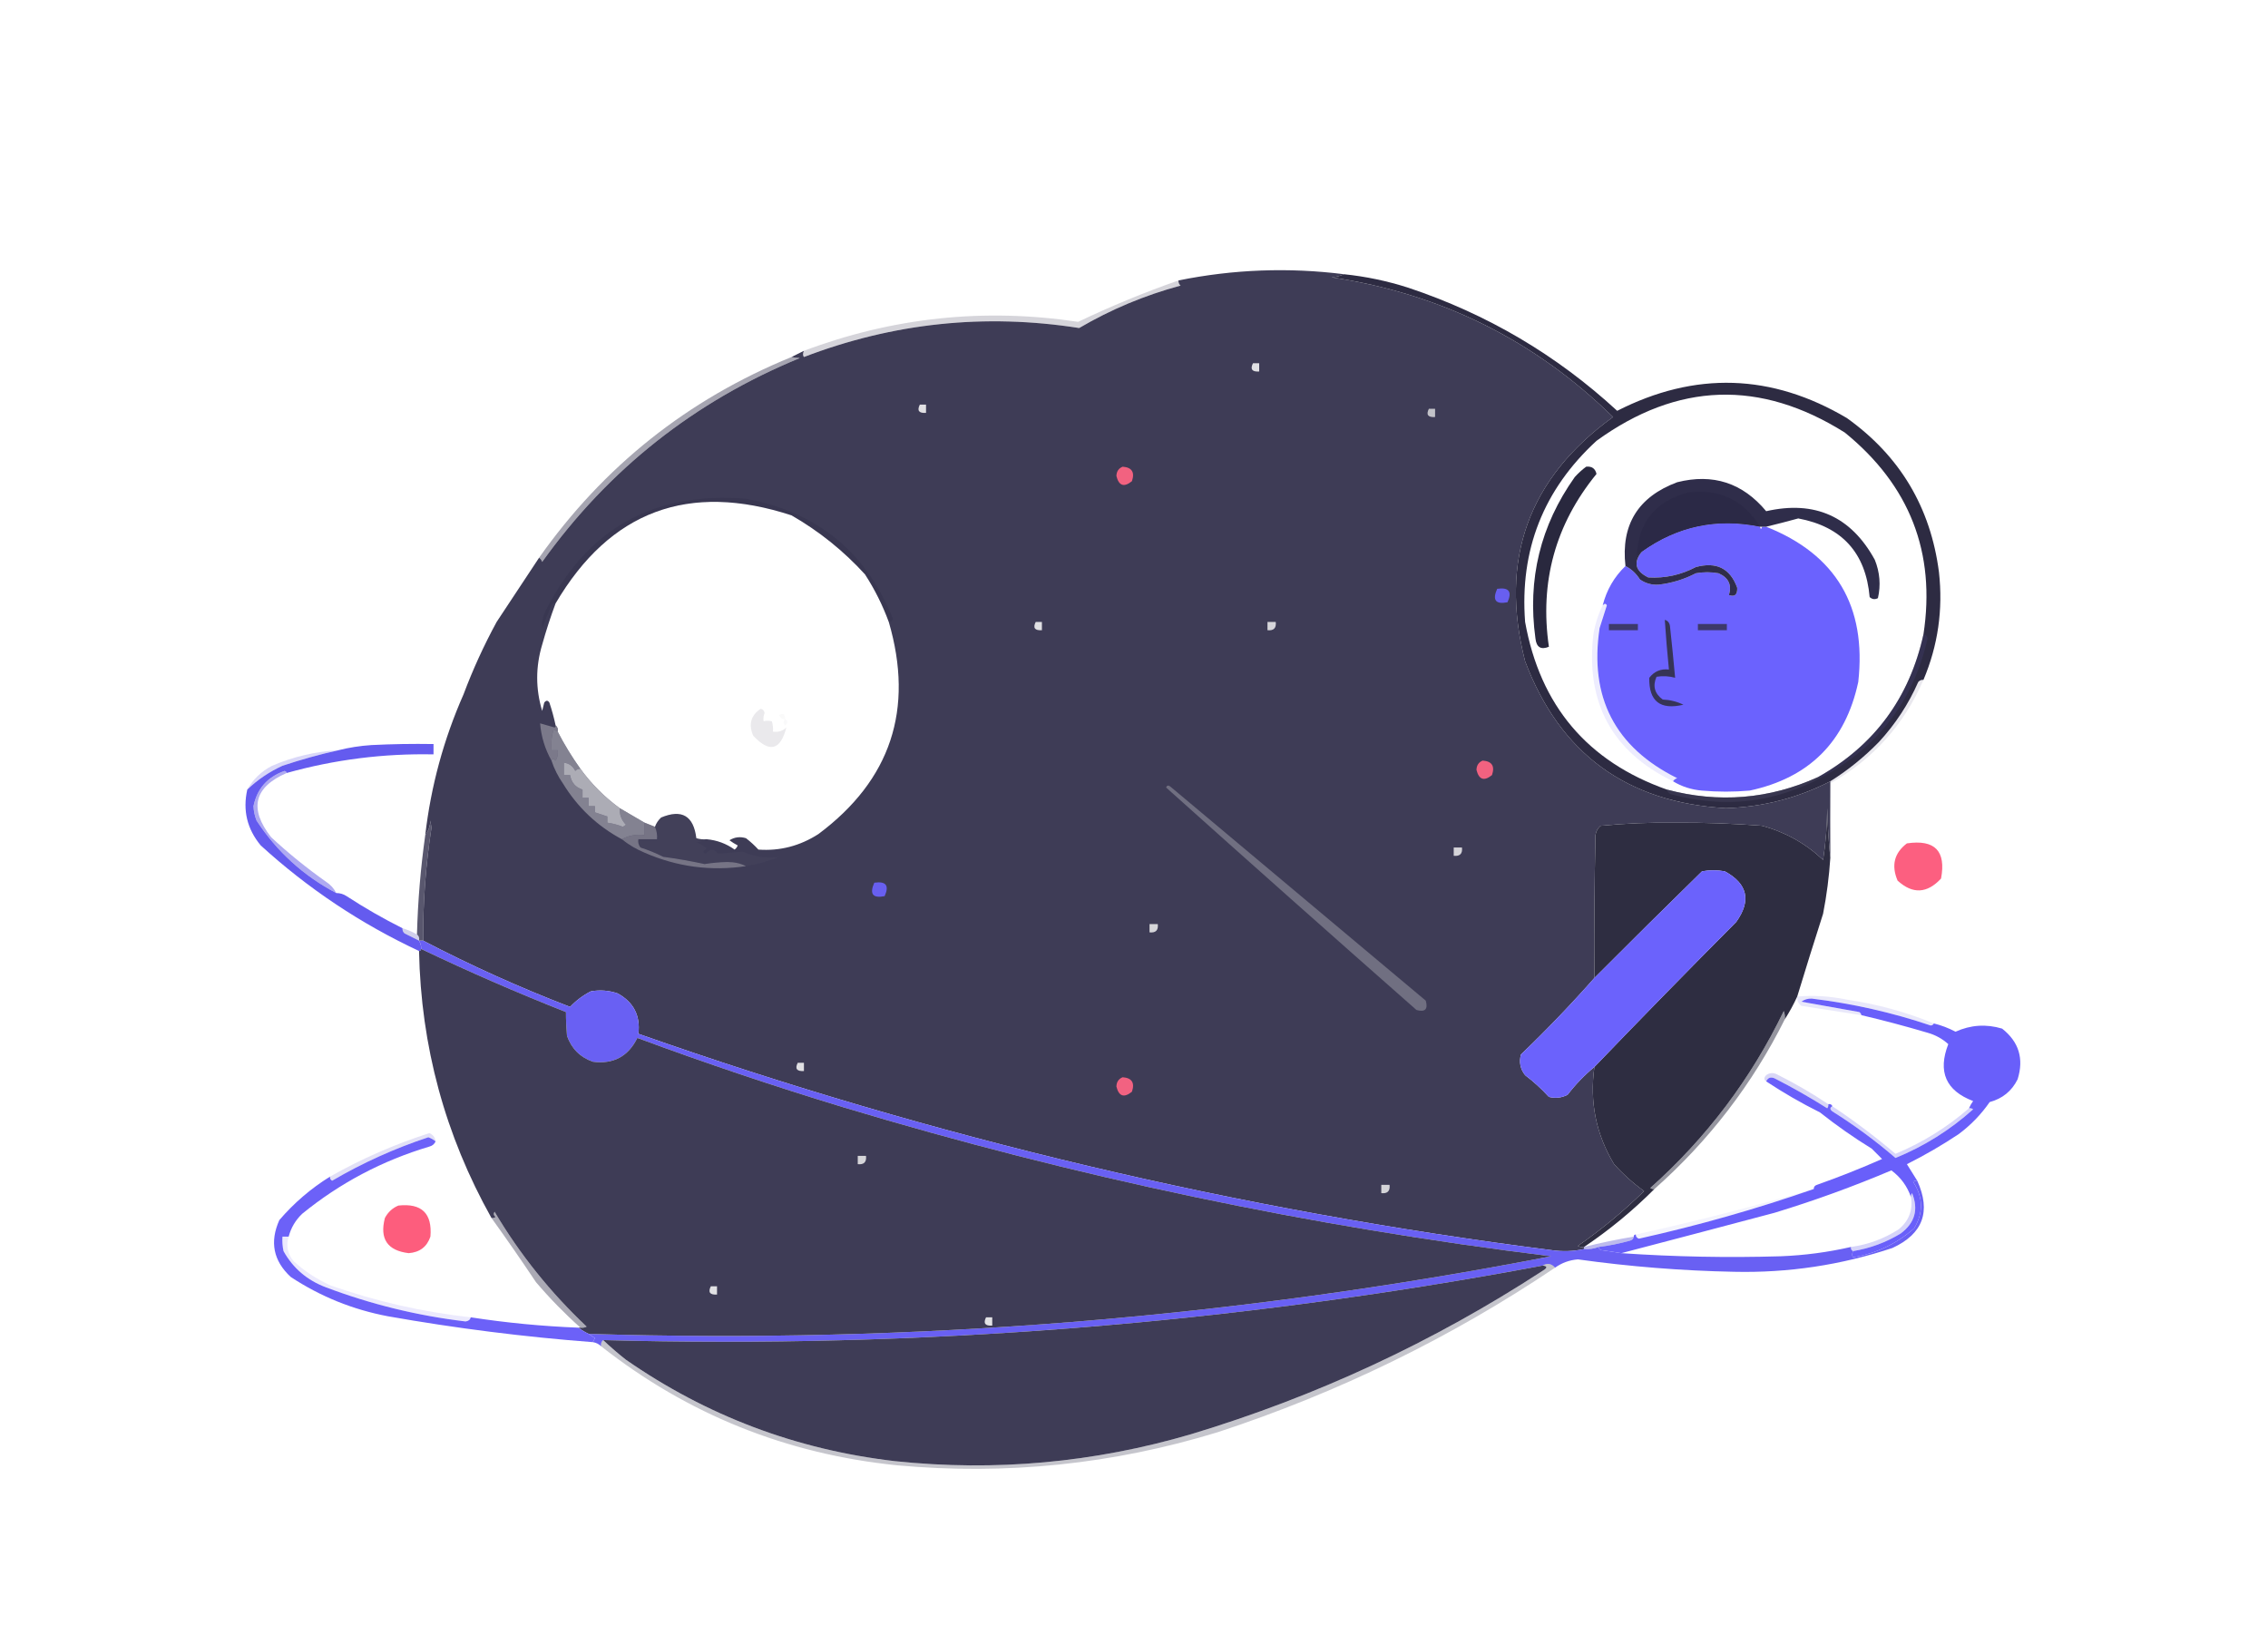 <?xml version="1.0" encoding="UTF-8"?>
<!DOCTYPE svg PUBLIC "-//W3C//DTD SVG 1.1//EN" "http://www.w3.org/Graphics/SVG/1.1/DTD/svg11.dtd">
<svg xmlns="http://www.w3.org/2000/svg" version="1.1" width="1096px" height="790px" style="shape-rendering:geometricPrecision; text-rendering:geometricPrecision; image-rendering:optimizeQuality; fill-rule:evenodd; clip-rule:evenodd" xmlns:xlink="http://www.w3.org/1999/xlink">
<g><path style="opacity:1" fill="#3e3c56" d="M 649.5,132.5 C 647.708,133.309 645.708,133.809 643.5,134C 696.32,141.911 741.653,164.411 779.5,201.5C 738.559,231.072 724.393,270.405 737,319.5C 753.839,364.107 786.172,387.774 834,390.5C 851.832,389.943 868.666,385.61 884.5,377.5C 884.5,377.833 884.5,378.167 884.5,378.5C 884.43,390.35 884.43,402.35 884.5,414.5C 883.671,406.677 883.171,398.677 883,390.5C 882.94,398.936 882.273,407.269 881,415.5C 872.596,407.545 862.762,402.045 851.5,399C 837.531,397.912 823.531,397.412 809.5,397.5C 797.408,397.353 785.408,397.853 773.5,399C 772.107,400.171 771.273,401.671 771,403.5C 770.5,426.498 770.333,449.498 770.5,472.5C 759.235,485.268 747.401,497.601 735,509.5C 734.004,513.207 734.67,516.541 737,519.5C 741.133,522.631 744.966,526.131 748.5,530C 751.634,530.79 754.634,530.457 757.5,529C 761.336,523.997 765.67,519.497 770.5,515.5C 768.107,532.371 771.274,548.038 780,562.5C 784.386,567.389 789.22,571.722 794.5,575.5C 784.587,585.247 773.92,594.08 762.5,602C 763.448,602.483 764.448,602.649 765.5,602.5C 765.5,602.833 765.5,603.167 765.5,603.5C 760.35,604.651 755.016,604.817 749.5,604C 598.676,584.76 451.676,549.927 308.5,499.5C 309.542,490.75 306.208,484.25 298.5,480C 294.259,478.543 289.926,478.209 285.5,479C 281.742,480.923 278.409,483.423 275.5,486.5C 251.15,477.155 227.484,466.488 204.5,454.5C 204.38,436.225 205.713,418.059 208.5,400C 208.333,398.833 208.167,397.667 208,396.5C 207.844,399.191 207.011,401.524 205.5,403.5C 208.234,379.899 214.4,357.232 224,335.5C 228.512,323.475 233.845,311.809 240,300.5C 246.857,290.101 253.69,279.768 260.5,269.5C 261.222,269.918 261.722,270.584 262,271.5C 294.073,226.762 335.573,193.928 386.5,173C 384.885,172.938 383.552,172.771 382.5,172.5C 384.426,171.514 386.426,170.514 388.5,169.5C 387.913,170.767 387.913,171.767 388.5,172.5C 431.586,156.012 475.919,151.345 521.5,158.5C 536.859,149.492 553.192,142.658 570.5,138C 569.748,137.329 569.414,136.496 569.5,135.5C 596.009,130.123 622.676,129.123 649.5,132.5 Z M 429.5,300.5 C 441.818,342.714 430.484,376.88 395.5,403C 386.536,408.752 376.869,411.252 366.5,410.5C 364.676,408.511 362.676,406.677 360.5,405C 357.621,404.126 354.955,404.46 352.5,406C 353.759,406.923 355.092,407.757 356.5,408.5C 356.192,409.308 355.692,409.975 355,410.5C 350.947,407.61 346.447,405.944 341.5,405.5C 339.801,405.66 338.134,405.494 336.5,405C 335.167,394.169 329.5,390.836 319.5,395C 318.117,396.271 317.117,397.771 316.5,399.5C 314.833,398.833 313.167,398.167 311.5,397.5C 307.472,395.155 303.472,392.822 299.5,390.5C 292.167,385.167 285.833,378.833 280.5,371.5C 276.37,365.721 272.703,359.721 269.5,353.5C 269.737,352.209 269.404,351.209 268.5,350.5C 267.708,346.789 266.708,343.122 265.5,339.5C 264.726,338.289 263.893,338.289 263,339.5C 262.667,340.833 262.333,342.167 262,343.5C 258.797,332.849 258.797,322.182 262,311.5C 263.895,304.719 266.061,298.052 268.5,291.5C 294.751,246.909 332.751,232.742 382.5,249C 395.827,256.662 407.66,266.162 418,277.5C 422.689,284.732 426.523,292.399 429.5,300.5 Z"/></g>
<g><path style="opacity:0.199" fill="#2b2843" d="M 569.5,135.5 C 569.414,136.496 569.748,137.329 570.5,138C 553.192,142.658 536.859,149.492 521.5,158.5C 475.919,151.345 431.586,156.012 388.5,172.5C 387.913,171.767 387.913,170.767 388.5,169.5C 431.434,153.352 475.601,148.686 521,155.5C 536.849,147.942 553.016,141.276 569.5,135.5 Z"/></g>
<g><path style="opacity:1" fill="#e1e1e4" d="M 605.5,175.5 C 606.5,175.5 607.5,175.5 608.5,175.5C 608.5,176.833 608.5,178.167 608.5,179.5C 605.046,179.733 604.046,178.4 605.5,175.5 Z"/></g>
<g><path style="opacity:0.408" fill="#272440" d="M 382.5,172.5 C 383.552,172.771 384.885,172.938 386.5,173C 335.573,193.928 294.073,226.762 262,271.5C 261.722,270.584 261.222,269.918 260.5,269.5C 291.72,225.28 332.386,192.946 382.5,172.5 Z"/></g>
<g><path style="opacity:1" fill="#e1e0e3" d="M 444.5,195.5 C 445.5,195.5 446.5,195.5 447.5,195.5C 447.5,196.833 447.5,198.167 447.5,199.5C 444.046,199.733 443.046,198.4 444.5,195.5 Z"/></g>
<g><path style="opacity:0.867" fill="#d6d6da" d="M 690.5,197.5 C 691.5,197.5 692.5,197.5 693.5,197.5C 693.5,198.833 693.5,200.167 693.5,201.5C 690.046,201.733 689.046,200.4 690.5,197.5 Z"/></g>
<g><path style="opacity:1" fill="#f26280" d="M 542.5,225.5 C 546.976,225.822 548.476,228.156 547,232.5C 543.187,235.589 540.687,234.755 539.5,230C 539.557,227.791 540.557,226.291 542.5,225.5 Z"/></g>
<g><path style="opacity:0.155" fill="#1e1b39" d="M 429.5,300.5 C 426.523,292.399 422.689,284.732 418,277.5C 407.66,266.162 395.827,256.662 382.5,249C 332.751,232.742 294.751,246.909 268.5,291.5C 267.624,291.369 266.957,291.702 266.5,292.5C 264.902,296.126 263.402,299.793 262,303.5C 261.726,300.351 262.392,297.351 264,294.5C 284.08,255.204 316.246,237.37 360.5,241C 394.862,247.335 418.528,266.668 431.5,299C 431.164,300.03 430.497,300.53 429.5,300.5 Z"/></g>
<g><path style="opacity:0.976" fill="#28263e" d="M 649.5,132.5 C 660.049,133.592 670.382,135.759 680.5,139C 718.588,151.696 752.254,171.53 781.5,198.5C 819.156,179.333 856.156,180.5 892.5,202C 918.131,220.316 932.964,245.149 937,276.5C 939.012,294.586 936.512,311.919 929.5,328.5C 928.504,328.414 927.671,328.748 927,329.5C 922.27,340.227 915.937,349.894 908,358.5C 900.847,365.835 893.013,372.168 884.5,377.5C 868.666,385.61 851.832,389.943 834,390.5C 786.172,387.774 753.839,364.107 737,319.5C 724.393,270.405 738.559,231.072 779.5,201.5C 741.653,164.411 696.32,141.911 643.5,134C 645.708,133.809 647.708,133.309 649.5,132.5 Z M 929.5,306.5 C 922.728,337.244 905.728,360.244 878.5,375.5C 854.893,386.159 830.56,388.159 805.5,381.5C 767.122,367.934 744.289,340.934 737,300.5C 734.361,265.75 745.861,236.583 771.5,213C 810.623,184.656 850.623,183.323 891.5,209C 922.863,234.509 935.529,267.009 929.5,306.5 Z M 850.5,254.5 C 829.66,250.247 810.66,254.247 793.5,266.5C 792.542,266.953 791.708,267.619 791,268.5C 791.63,252.514 799.797,242.347 815.5,238C 830.825,235.998 842.492,241.498 850.5,254.5 Z"/></g>
<g><path style="opacity:1" fill="#6b62fe" d="M 850.5,254.5 C 850.833,255.833 851.167,255.833 851.5,254.5C 852.167,254.5 852.833,254.5 853.5,254.5C 887.23,267.921 902.064,292.921 898,329.5C 891.824,358.342 874.324,375.842 845.5,382C 837.833,382.667 830.167,382.667 822.5,382C 817.38,381.57 812.713,380.07 808.5,377.5C 808.918,376.778 809.584,376.278 810.5,376C 780.455,361.081 767.955,336.914 773,303.5C 774.167,299.833 775.333,296.167 776.5,292.5C 776.03,291.537 775.363,291.537 774.5,292.5C 776.389,285.044 780.056,278.711 785.5,273.5C 788.345,274.922 790.678,277.089 792.5,280C 795.205,281.872 798.205,282.705 801.5,282.5C 807.828,281.78 813.828,279.947 819.5,277C 823.167,276.333 826.833,276.333 830.5,277C 835.31,279.117 836.977,282.617 835.5,287.5C 838.308,288.529 839.642,287.362 839.5,284C 836.098,274.62 829.431,271.287 819.5,274C 812.23,277.82 804.563,279.487 796.5,279C 790.173,275.887 789.173,271.721 793.5,266.5C 810.66,254.247 829.66,250.247 850.5,254.5 Z"/></g>
<g><path style="opacity:0.977" fill="#2b2947" d="M 853.5,254.5 C 852.833,254.5 852.167,254.5 851.5,254.5C 851.167,254.5 850.833,254.5 850.5,254.5C 842.492,241.498 830.825,235.998 815.5,238C 799.797,242.347 791.63,252.514 791,268.5C 791.708,267.619 792.542,266.953 793.5,266.5C 789.173,271.721 790.173,275.887 796.5,279C 804.563,279.487 812.23,277.82 819.5,274C 829.431,271.287 836.098,274.62 839.5,284C 839.642,287.362 838.308,288.529 835.5,287.5C 836.977,282.617 835.31,279.117 830.5,277C 826.833,276.333 823.167,276.333 819.5,277C 813.828,279.947 807.828,281.78 801.5,282.5C 798.205,282.705 795.205,281.872 792.5,280C 790.678,277.089 788.345,274.922 785.5,273.5C 783.245,253.566 791.578,240.066 810.5,233C 827.796,228.654 842.129,233.321 853.5,247C 876.994,241.667 894.494,249.501 906,270.5C 908.432,276.573 908.932,282.74 907.5,289C 906.056,289.781 904.723,289.614 903.5,288.5C 901.617,267.116 890.117,254.45 869,250.5C 863.858,251.911 858.691,253.244 853.5,254.5 Z M 850.5,254.5 C 829.66,250.247 810.66,254.247 793.5,266.5C 792.542,266.953 791.708,267.619 791,268.5C 791.63,252.514 799.797,242.347 815.5,238C 830.825,235.998 842.492,241.498 850.5,254.5 Z"/></g>
<g><path style="opacity:1" fill="#29283e" d="M 766.5,225.5 C 769.233,225.196 770.899,226.363 771.5,229C 751.612,253.377 743.946,281.21 748.5,312.5C 744.643,314.082 742.477,312.749 742,308.5C 738.048,279.913 744.381,253.913 761,230.5C 762.73,228.598 764.563,226.931 766.5,225.5 Z"/></g>
<g><path style="opacity:1" fill="#685ff0" d="M 723.5,284.5 C 729.158,283.679 730.825,285.846 728.5,291C 722.741,292.139 721.074,289.972 723.5,284.5 Z"/></g>
<g><path style="opacity:1" fill="#363456" d="M 804.5,299.5 C 805.931,299.881 806.764,300.881 807,302.5C 807.917,310.832 808.75,319.166 809.5,327.5C 806.531,326.671 803.531,326.505 800.5,327C 798.567,331.467 799.567,335.133 803.5,338C 807.037,338.145 810.371,338.978 813.5,340.5C 802.289,343.164 796.789,338.831 797,327.5C 799.408,324.38 802.574,323.047 806.5,323.5C 805.701,315.512 805.035,307.512 804.5,299.5 Z"/></g>
<g><path style="opacity:1" fill="#e0e0e3" d="M 500.5,300.5 C 501.5,300.5 502.5,300.5 503.5,300.5C 503.5,301.833 503.5,303.167 503.5,304.5C 500.046,304.733 499.046,303.4 500.5,300.5 Z"/></g>
<g><path style="opacity:1" fill="#d6d5da" d="M 612.5,300.5 C 613.833,300.5 615.167,300.5 616.5,300.5C 616.833,303.5 615.5,304.833 612.5,304.5C 612.5,303.167 612.5,301.833 612.5,300.5 Z"/></g>
<g><path style="opacity:1" fill="#3d3a6b" d="M 777.5,301.5 C 782.167,301.5 786.833,301.5 791.5,301.5C 791.5,302.5 791.5,303.5 791.5,304.5C 786.833,304.5 782.167,304.5 777.5,304.5C 777.5,303.5 777.5,302.5 777.5,301.5 Z"/></g>
<g><path style="opacity:1" fill="#3d396a" d="M 820.5,301.5 C 825.167,301.5 829.833,301.5 834.5,301.5C 834.5,302.5 834.5,303.5 834.5,304.5C 829.833,304.5 825.167,304.5 820.5,304.5C 820.5,303.5 820.5,302.5 820.5,301.5 Z"/></g>
<g><path style="opacity:0.275" fill="#464379" d="M 929.5,306.5 C 930.586,306.62 931.253,307.287 931.5,308.5C 924.614,338.697 907.614,361.03 880.5,375.5C 879.833,375.5 879.167,375.5 878.5,375.5C 905.728,360.244 922.728,337.244 929.5,306.5 Z"/></g>
<g><path style="opacity:0.11" fill="#38366b" d="M 929.5,328.5 C 920.086,350.245 905.086,366.912 884.5,378.5C 884.5,378.167 884.5,377.833 884.5,377.5C 893.013,372.168 900.847,365.835 908,358.5C 915.937,349.894 922.27,340.227 927,329.5C 927.671,328.748 928.504,328.414 929.5,328.5 Z"/></g>
<g><path style="opacity:0.027" fill="#2d2d31" d="M 379.5,347.5 C 378.005,347.585 377.005,346.919 376.5,345.5C 378.396,344.361 379.396,345.027 379.5,347.5 Z"/></g>
<g><path style="opacity:0.031" fill="#34304b" d="M 379.5,347.5 C 380.776,348.386 380.776,349.386 379.5,350.5C 378.438,349.575 378.438,348.575 379.5,347.5 Z"/></g>
<g><path style="opacity:0.11" fill="#5c52fc" d="M 808.5,377.5 C 779.009,363.204 766.176,339.537 770,306.5C 770.836,301.497 772.336,296.83 774.5,292.5C 775.363,291.537 776.03,291.537 776.5,292.5C 775.333,296.167 774.167,299.833 773,303.5C 767.955,336.914 780.455,361.081 810.5,376C 809.584,376.278 808.918,376.778 808.5,377.5 Z"/></g>
<g><path style="opacity:0.107" fill="#393750" d="M 367.5,342.5 C 368.586,342.62 369.253,343.287 369.5,344.5C 368.957,345.864 368.79,347.197 369,348.5C 370.164,348.165 371.497,348.165 373,348.5C 373.494,350.134 373.66,351.801 373.5,353.5C 376.044,353.896 378.211,353.229 380,351.5C 377.192,362.562 371.859,363.896 364,355.5C 361.635,350.11 362.801,345.776 367.5,342.5 Z"/></g>
<g><path style="opacity:0.678" fill="#9897a2" d="M 268.5,350.5 C 269.404,351.209 269.737,352.209 269.5,353.5C 268.85,353.196 268.183,352.863 267.5,352.5C 266.513,355.768 266.18,359.102 266.5,362.5C 267.5,362.5 268.5,362.5 269.5,362.5C 269.785,364.288 269.452,365.955 268.5,367.5C 267.571,366.45 266.905,366.45 266.5,367.5C 263.366,361.928 261.532,355.928 261,349.5C 263.333,350.167 265.667,350.833 268,351.5C 268.399,351.272 268.565,350.938 268.5,350.5 Z"/></g>
<g><path style="opacity:0.522" fill="#c2c2c7" d="M 269.5,353.5 C 272.703,359.721 276.37,365.721 280.5,371.5C 279.504,371.414 278.671,371.748 278,372.5C 276.838,370.162 275.004,368.828 272.5,368.5C 272.5,370.5 272.5,372.5 272.5,374.5C 273.5,374.5 274.5,374.5 275.5,374.5C 276.103,378.099 278.103,380.432 281.5,381.5C 281.5,382.833 281.5,384.167 281.5,385.5C 282.5,385.5 283.5,385.5 284.5,385.5C 284.5,386.833 284.5,388.167 284.5,389.5C 285.5,389.5 286.5,389.5 287.5,389.5C 287.5,390.5 287.5,391.5 287.5,392.5C 289.5,393.167 291.5,393.833 293.5,394.5C 293.5,395.5 293.5,396.5 293.5,397.5C 296.067,397.855 298.567,398.521 301,399.5C 301.5,399.167 302,398.833 302.5,398.5C 300.318,396.289 299.318,393.622 299.5,390.5C 303.472,392.822 307.472,395.155 311.5,397.5C 311.5,399.5 311.5,401.5 311.5,403.5C 307.513,403.01 303.846,403.676 300.5,405.5C 288.616,399.119 279.116,390.119 272,378.5C 269.628,375.09 267.795,371.423 266.5,367.5C 266.905,366.45 267.571,366.45 268.5,367.5C 269.452,365.955 269.785,364.288 269.5,362.5C 268.5,362.5 267.5,362.5 266.5,362.5C 266.18,359.102 266.513,355.768 267.5,352.5C 268.183,352.863 268.85,353.196 269.5,353.5 Z"/></g>
<g><path style="opacity:1" fill="#f26280" d="M 716.5,367.5 C 720.976,367.822 722.476,370.156 721,374.5C 717.187,377.589 714.687,376.755 713.5,372C 713.557,369.791 714.557,368.291 716.5,367.5 Z"/></g>
<g><path style="opacity:0.278" fill="#7771e7" d="M 163.5,362.5 C 154.497,364.504 145.497,367.004 136.5,370C 130.077,372.959 124.41,376.792 119.5,381.5C 122.338,376.496 126.338,372.663 131.5,370C 141.741,365.606 152.408,363.106 163.5,362.5 Z"/></g>
<g><path style="opacity:0.704" fill="#dbdbdd" d="M 280.5,371.5 C 285.833,378.833 292.167,385.167 299.5,390.5C 299.318,393.622 300.318,396.289 302.5,398.5C 302,398.833 301.5,399.167 301,399.5C 298.567,398.521 296.067,397.855 293.5,397.5C 293.5,396.5 293.5,395.5 293.5,394.5C 291.5,393.833 289.5,393.167 287.5,392.5C 287.5,391.5 287.5,390.5 287.5,389.5C 286.5,389.5 285.5,389.5 284.5,389.5C 284.5,388.167 284.5,386.833 284.5,385.5C 283.5,385.5 282.5,385.5 281.5,385.5C 281.5,384.167 281.5,382.833 281.5,381.5C 278.103,380.432 276.103,378.099 275.5,374.5C 274.5,374.5 273.5,374.5 272.5,374.5C 272.5,372.5 272.5,370.5 272.5,368.5C 275.004,368.828 276.838,370.162 278,372.5C 278.671,371.748 279.504,371.414 280.5,371.5 Z"/></g>
<g><path style="opacity:0.47" fill="#44425f" d="M 878.5,375.5 C 879.167,375.5 879.833,375.5 880.5,375.5C 857.748,387.819 833.748,390.652 808.5,384C 806.881,383.764 805.881,382.931 805.5,381.5C 830.56,388.159 854.893,386.159 878.5,375.5 Z"/></g>
<g><path style="opacity:1" fill="#2e2d41" d="M 884.5,414.5 C 883.908,423.567 882.742,432.567 881,441.5C 876.73,454.81 872.563,468.143 868.5,481.5C 866.769,485.295 864.769,488.962 862.5,492.5C 862.657,491.127 862.49,489.793 862,488.5C 846.212,521.211 824.712,549.711 797.5,574C 798.094,574.464 798.761,574.631 799.5,574.5C 789.017,584.994 777.684,594.327 765.5,602.5C 764.448,602.649 763.448,602.483 762.5,602C 773.92,594.08 784.587,585.247 794.5,575.5C 789.22,571.722 784.386,567.389 780,562.5C 771.274,548.038 768.107,532.371 770.5,515.5C 793.097,492.007 815.931,468.674 839,445.5C 846.387,435.183 844.554,427.016 833.5,421C 829.833,420.333 826.167,420.333 822.5,421C 805.055,438.06 787.722,455.227 770.5,472.5C 770.333,449.498 770.5,426.498 771,403.5C 771.273,401.671 772.107,400.171 773.5,399C 785.408,397.853 797.408,397.353 809.5,397.5C 823.531,397.412 837.531,397.912 851.5,399C 862.762,402.045 872.596,407.545 881,415.5C 882.273,407.269 882.94,398.936 883,390.5C 883.171,398.677 883.671,406.677 884.5,414.5 Z"/></g>
<g><path style="opacity:1" fill="#706f81" d="M 563.5,380.5 C 563.897,379.475 564.563,379.308 565.5,380C 606.667,414.5 647.833,449 689,483.5C 690.167,487.667 688.667,489.167 684.5,488C 643.998,452.33 603.665,416.497 563.5,380.5 Z"/></g>
<g><path style="opacity:0.576" fill="#a09fa9" d="M 311.5,397.5 C 313.167,398.167 314.833,398.833 316.5,399.5C 317.341,401.379 317.675,403.379 317.5,405.5C 314.5,405.5 311.5,405.5 308.5,405.5C 308.238,406.978 308.571,408.311 309.5,409.5C 313.279,410.712 316.945,412.212 320.5,414C 327.222,414.898 333.889,416.065 340.5,417.5C 344.135,416.909 347.802,416.576 351.5,416.5C 354.913,416.517 357.913,417.184 360.5,418.5C 343.56,421.017 327.227,418.85 311.5,412C 307.44,410.311 303.773,408.144 300.5,405.5C 303.846,403.676 307.513,403.01 311.5,403.5C 311.5,401.5 311.5,399.5 311.5,397.5 Z"/></g>
<g><path style="opacity:1" fill="#d5d4d9" d="M 702.5,409.5 C 703.833,409.5 705.167,409.5 706.5,409.5C 706.833,412.5 705.5,413.833 702.5,413.5C 702.5,412.167 702.5,410.833 702.5,409.5 Z"/></g>
<g><path style="opacity:1" fill="#fc5f80" d="M 921.5,407.5 C 935.013,405.512 940.513,411.179 938,424.5C 931.254,431.78 924.254,432.114 917,425.5C 913.88,418.148 915.38,412.148 921.5,407.5 Z"/></g>
<g><path style="opacity:0.96" fill="#5e55ee" d="M 138.5,373.5 C 138.44,372.957 138.107,372.624 137.5,372.5C 129.238,375.421 124.238,381.088 122.5,389.5C 122.594,391.923 123.094,394.256 124,396.5C 133.824,411.492 146.658,423.158 162.5,431.5C 164.308,431.491 165.975,431.991 167.5,433C 176.269,438.713 185.269,443.88 194.5,448.5C 194.414,449.496 194.748,450.329 195.5,451C 197.86,452.18 200.193,453.347 202.5,454.5C 203.328,456.075 203.662,457.408 203.5,458.5C 203.5,459.167 203.167,459.5 202.5,459.5C 174.362,446.355 148.862,429.355 126,408.5C 119.405,400.552 117.238,391.552 119.5,381.5C 124.41,376.792 130.077,372.959 136.5,370C 145.497,367.004 154.497,364.504 163.5,362.5C 168.62,361.203 173.954,360.369 179.5,360C 189.494,359.5 199.494,359.334 209.5,359.5C 209.5,361.167 209.5,362.833 209.5,364.5C 185.351,364.014 161.684,367.014 138.5,373.5 Z"/></g>
<g><path style="opacity:0.102" fill="#6a697a" d="M 341.5,405.5 C 340.048,406.302 338.382,406.802 336.5,407C 338.359,407.684 340.026,408.684 341.5,410C 339.604,411.065 339.437,411.898 341,412.5C 343.165,410.036 345.165,410.036 347,412.5C 350.66,412.13 354.66,411.797 359,411.5C 364.672,414.031 370.506,414.864 376.5,414C 371.337,416.124 366.004,417.624 360.5,418.5C 357.913,417.184 354.913,416.517 351.5,416.5C 347.802,416.576 344.135,416.909 340.5,417.5C 333.889,416.065 327.222,414.898 320.5,414C 316.945,412.212 313.279,410.712 309.5,409.5C 308.571,408.311 308.238,406.978 308.5,405.5C 311.5,405.5 314.5,405.5 317.5,405.5C 317.675,403.379 317.341,401.379 316.5,399.5C 317.117,397.771 318.117,396.271 319.5,395C 329.5,390.836 335.167,394.169 336.5,405C 338.134,405.494 339.801,405.66 341.5,405.5 Z"/></g>
<g><path style="opacity:1" fill="#6b62fc" d="M 770.5,515.5 C 765.67,519.497 761.336,523.997 757.5,529C 754.634,530.457 751.634,530.79 748.5,530C 744.966,526.131 741.133,522.631 737,519.5C 734.67,516.541 734.004,513.207 735,509.5C 747.401,497.601 759.235,485.268 770.5,472.5C 787.722,455.227 805.055,438.06 822.5,421C 826.167,420.333 829.833,420.333 833.5,421C 844.554,427.016 846.387,435.183 839,445.5C 815.931,468.674 793.097,492.007 770.5,515.5 Z"/></g>
<g><path style="opacity:0.557" fill="#6f67e5" d="M 138.5,373.5 C 122.727,380.39 120.227,390.723 131,404.5C 139.375,412.266 148.208,419.432 157.5,426C 159.686,427.412 161.352,429.245 162.5,431.5C 146.658,423.158 133.824,411.492 124,396.5C 123.094,394.256 122.594,391.923 122.5,389.5C 124.238,381.088 129.238,375.421 137.5,372.5C 138.107,372.624 138.44,372.957 138.5,373.5 Z"/></g>
<g><path style="opacity:1" fill="#685ff0" d="M 422.5,426.5 C 428.158,425.679 429.825,427.846 427.5,433C 421.741,434.139 420.074,431.972 422.5,426.5 Z"/></g>
<g><path style="opacity:0.747" fill="#22203e" d="M 204.5,454.5 C 203.833,454.5 203.167,454.5 202.5,454.5C 202.737,453.209 202.404,452.209 201.5,451.5C 201.928,435.403 203.261,419.403 205.5,403.5C 207.011,401.524 207.844,399.191 208,396.5C 208.167,397.667 208.333,398.833 208.5,400C 205.713,418.059 204.38,436.225 204.5,454.5 Z"/></g>
<g><path style="opacity:1" fill="#d5d5d9" d="M 555.5,446.5 C 556.833,446.5 558.167,446.5 559.5,446.5C 559.833,449.5 558.5,450.833 555.5,450.5C 555.5,449.167 555.5,447.833 555.5,446.5 Z"/></g>
<g><path style="opacity:0.261" fill="#4e48b1" d="M 194.5,448.5 C 196.954,449.227 199.287,450.227 201.5,451.5C 202.404,452.209 202.737,453.209 202.5,454.5C 200.193,453.347 197.86,452.18 195.5,451C 194.748,450.329 194.414,449.496 194.5,448.5 Z"/></g>
<g><path style="opacity:1" fill="#6960f3" d="M 202.5,454.5 C 203.167,454.5 203.833,454.5 204.5,454.5C 227.484,466.488 251.15,477.155 275.5,486.5C 278.409,483.423 281.742,480.923 285.5,479C 289.926,478.209 294.259,478.543 298.5,480C 306.208,484.25 309.542,490.75 308.5,499.5C 451.676,549.927 598.676,584.76 749.5,604C 755.016,604.817 760.35,604.651 765.5,603.5C 767.95,603.702 770.283,603.369 772.5,602.5C 772.611,603.117 772.944,603.617 773.5,604C 777.169,604.498 780.502,604.998 783.5,605.5C 809.139,607.263 834.806,607.763 860.5,607C 872.022,606.554 883.355,605.054 894.5,602.5C 894.328,603.492 894.662,604.158 895.5,604.5C 894.913,605.767 894.913,606.767 895.5,607.5C 906.725,605.636 916.558,600.97 925,593.5C 929.548,585.931 929.382,578.431 924.5,571C 925.094,570.536 925.761,570.369 926.5,570.5C 933.266,585.372 929.266,596.206 914.5,603C 889.706,611.256 864.206,615.09 838,614.5C 812.676,614.001 787.509,612.001 762.5,608.5C 758.401,608.843 754.734,610.176 751.5,612.5C 749.683,610.49 747.683,610.157 745.5,611.5C 595.495,639.668 444.162,651.668 291.5,647.5C 290.596,648.209 290.263,649.209 290.5,650.5C 289.395,649.4 288.062,648.733 286.5,648.5C 286.804,647.85 287.137,647.183 287.5,646.5C 286.398,645.824 285.398,645.158 284.5,644.5C 440.925,649.324 595.925,636.824 749.5,607C 633.357,592.706 519.357,568.706 407.5,535C 373.968,524.823 340.802,513.656 308,501.5C 303.591,510.455 296.424,514.288 286.5,513C 280.359,510.859 276.193,506.693 274,500.5C 273.65,496.467 273.483,492.633 273.5,489C 249.795,479.646 226.461,469.48 203.5,458.5C 203.662,457.408 203.328,456.075 202.5,454.5 Z"/></g>
<g><path style="opacity:1" fill="#3e3c56" d="M 203.5,458.5 C 226.461,469.48 249.795,479.646 273.5,489C 273.483,492.633 273.65,496.467 274,500.5C 276.193,506.693 280.359,510.859 286.5,513C 296.424,514.288 303.591,510.455 308,501.5C 340.802,513.656 373.968,524.823 407.5,535C 519.357,568.706 633.357,592.706 749.5,607C 595.925,636.824 440.925,649.324 284.5,644.5C 282.739,643.687 281.072,642.687 279.5,641.5C 279.833,641.5 280.167,641.5 280.5,641.5C 281.552,641.649 282.552,641.483 283.5,641C 266.008,624.521 251.175,606.021 239,585.5C 238.383,586.449 238.549,587.282 239.5,588C 238.906,588.464 238.239,588.631 237.5,588.5C 215.082,548.502 203.416,505.502 202.5,459.5C 203.167,459.5 203.5,459.167 203.5,458.5 Z"/></g>
<g><path style="opacity:0.153" fill="#736ce3" d="M 934.5,494.5 C 934.265,495.097 933.765,495.43 933,495.5C 914.287,489.197 895.12,484.863 875.5,482.5C 873.611,482.436 871.944,482.936 870.5,484C 879.829,485.666 889.163,487.333 898.5,489C 899.056,489.383 899.389,489.883 899.5,490.5C 889.844,489.002 880.177,487.502 870.5,486C 868.963,484.89 868.297,483.39 868.5,481.5C 876.476,480.824 884.476,481.324 892.5,483C 907.09,485.148 921.09,488.981 934.5,494.5 Z"/></g>
<g><path style="opacity:1" fill="#e0e0e3" d="M 385.5,513.5 C 386.5,513.5 387.5,513.5 388.5,513.5C 388.5,514.833 388.5,516.167 388.5,517.5C 385.046,517.733 384.046,516.4 385.5,513.5 Z"/></g>
<g><path style="opacity:1" fill="#f26281" d="M 542.5,520.5 C 546.976,520.822 548.476,523.156 547,527.5C 543.187,530.589 540.687,529.755 539.5,525C 539.557,522.791 540.557,521.291 542.5,520.5 Z"/></g>
<g><path style="opacity:0.263" fill="#6e68df" d="M 883.5,533.5 C 883.631,534.239 883.464,534.906 883,535.5C 874.744,530.287 866.244,525.454 857.5,521C 855.648,520.227 854.314,520.727 853.5,522.5C 852.347,521.687 852.347,520.687 853.5,519.5C 855.074,518.369 856.741,518.202 858.5,519C 867.224,523.355 875.557,528.188 883.5,533.5 Z"/></g>
<g><path style="opacity:0.459" fill="#1a192e" d="M 862.5,492.5 C 846.855,523.828 825.855,551.162 799.5,574.5C 798.761,574.631 798.094,574.464 797.5,574C 824.712,549.711 846.212,521.211 862,488.5C 862.49,489.793 862.657,491.127 862.5,492.5 Z"/></g>
<g><path style="opacity:1" fill="#695ffa" d="M 934.5,494.5 C 938.134,495.397 941.634,496.73 945,498.5C 952.304,495.195 959.804,494.695 967.5,497C 975.626,503.381 978.126,511.548 975,521.5C 972.184,527.167 967.684,530.834 961.5,532.5C 957.382,538.453 952.382,543.62 946.5,548C 938.462,553.352 930.129,558.185 921.5,562.5C 923.178,565.195 924.844,567.861 926.5,570.5C 925.761,570.369 925.094,570.536 924.5,571C 929.382,578.431 929.548,585.931 925,593.5C 916.558,600.97 906.725,605.636 895.5,607.5C 894.913,606.767 894.913,605.767 895.5,604.5C 903.698,603.156 911.365,600.322 918.5,596C 925.361,590.887 927.194,584.387 924,576.5C 923.536,577.094 923.369,577.761 923.5,578.5C 921.694,573.191 918.527,568.857 914,565.5C 895.582,573.308 876.749,580.141 857.5,586C 832.708,592.583 808.041,599.083 783.5,605.5C 780.502,604.998 777.169,604.498 773.5,604C 772.944,603.617 772.611,603.117 772.5,602.5C 777.566,601.887 782.566,600.887 787.5,599.5C 788.713,599.253 789.38,598.586 789.5,597.5C 789.5,596.833 789.833,596.5 790.5,596.5C 790.47,597.497 790.97,598.164 792,598.5C 820.749,592.108 848.916,584.108 876.5,574.5C 876.47,573.503 876.97,572.836 878,572.5C 888.693,568.716 899.193,564.549 909.5,560C 907.833,558.333 906.167,556.667 904.5,555C 895.817,549.659 887.484,543.826 879.5,537.5C 870.444,532.978 861.777,527.978 853.5,522.5C 854.314,520.727 855.648,520.227 857.5,521C 866.244,525.454 874.744,530.287 883,535.5C 883.464,534.906 883.631,534.239 883.5,533.5C 884.492,533.328 885.158,533.662 885.5,534.5C 884.226,535.189 884.226,536.023 885.5,537C 896.24,543.743 906.407,551.243 916,559.5C 929.915,553.8 942.415,545.966 953.5,536C 952.906,535.536 952.239,535.369 951.5,535.5C 952.028,534.279 952.695,533.113 953.5,532C 940.321,526.99 936.321,517.824 941.5,504.5C 938.617,501.891 935.283,500.058 931.5,499C 920.786,495.823 910.119,492.99 899.5,490.5C 899.389,489.883 899.056,489.383 898.5,489C 889.163,487.333 879.829,485.666 870.5,484C 871.944,482.936 873.611,482.436 875.5,482.5C 895.12,484.863 914.287,489.197 933,495.5C 933.765,495.43 934.265,495.097 934.5,494.5 Z"/></g>
<g><path style="opacity:0.306" fill="#7e78f4" d="M 885.5,534.5 C 896.073,541.566 906.24,549.233 916,557.5C 929.053,552.061 940.887,544.727 951.5,535.5C 952.239,535.369 952.906,535.536 953.5,536C 942.415,545.966 929.915,553.8 916,559.5C 906.407,551.243 896.24,543.743 885.5,537C 884.226,536.023 884.226,535.189 885.5,534.5 Z"/></g>
<g><path style="opacity:1" fill="#d5d5d9" d="M 414.5,558.5 C 415.833,558.5 417.167,558.5 418.5,558.5C 418.833,561.5 417.5,562.833 414.5,562.5C 414.5,561.167 414.5,559.833 414.5,558.5 Z"/></g>
<g><path style="opacity:0.212" fill="#766dd4" d="M 210.5,551.5 C 209.469,550.645 208.303,549.978 207,549.5C 190.752,554.86 175.252,561.86 160.5,570.5C 159.702,570.043 159.369,569.376 159.5,568.5C 174.761,559.871 190.761,552.871 207.5,547.5C 209.288,548.283 210.288,549.616 210.5,551.5 Z"/></g>
<g><path style="opacity:1" fill="#d4d4d8" d="M 667.5,572.5 C 668.833,572.5 670.167,572.5 671.5,572.5C 671.833,575.5 670.5,576.833 667.5,576.5C 667.5,575.167 667.5,573.833 667.5,572.5 Z"/></g>
<g><path style="opacity:1" fill="#fd5d7d" d="M 192.5,582.5 C 203.772,581.273 208.939,586.273 208,597.5C 206.327,602.434 202.827,605.1 197.5,605.5C 187.209,604.259 183.375,598.592 186,588.5C 187.494,585.686 189.66,583.686 192.5,582.5 Z"/></g>
<g><path style="opacity:0.086" fill="#7f78ef" d="M 876.5,574.5 C 848.916,584.108 820.749,592.108 792,598.5C 790.97,598.164 790.47,597.497 790.5,596.5C 819.431,590.101 848.098,582.767 876.5,574.5 Z"/></g>
<g><path style="opacity:0.471" fill="#746dd9" d="M 789.5,597.5 C 789.38,598.586 788.713,599.253 787.5,599.5C 782.566,600.887 777.566,601.887 772.5,602.5C 770.283,603.369 767.95,603.702 765.5,603.5C 765.5,603.167 765.5,602.833 765.5,602.5C 773.433,600.517 781.433,598.85 789.5,597.5 Z"/></g>
<g><path style="opacity:0.318" fill="#7e78ee" d="M 895.5,604.5 C 894.662,604.158 894.328,603.492 894.5,602.5C 902.793,601.353 910.46,598.52 917.5,594C 922.424,589.983 924.424,584.816 923.5,578.5C 923.369,577.761 923.536,577.094 924,576.5C 927.194,584.387 925.361,590.887 918.5,596C 911.365,600.322 903.698,603.156 895.5,604.5 Z"/></g>
<g><path style="opacity:1" fill="#3e3c56" d="M 745.5,611.5 C 747.842,611.775 747.842,612.608 745.5,614C 692.621,648.439 635.955,674.772 575.5,693C 528.7,706.733 481.033,711.066 432.5,706C 384.941,700.486 341.607,684.152 302.5,657C 298.641,653.968 294.974,650.802 291.5,647.5C 444.162,651.668 595.495,639.668 745.5,611.5 Z"/></g>
<g><path style="opacity:0.384" fill="#252240" d="M 280.5,641.5 C 272.865,634.698 265.699,627.365 259,619.5C 252.003,609.011 244.836,598.678 237.5,588.5C 238.239,588.631 238.906,588.464 239.5,588C 238.549,587.282 238.383,586.449 239,585.5C 251.175,606.021 266.008,624.521 283.5,641C 282.552,641.483 281.552,641.649 280.5,641.5 Z"/></g>
<g><path style="opacity:1" fill="#e1e1e4" d="M 343.5,621.5 C 344.5,621.5 345.5,621.5 346.5,621.5C 346.5,622.833 346.5,624.167 346.5,625.5C 343.046,625.733 342.046,624.4 343.5,621.5 Z"/></g>
<g><path style="opacity:0.153" fill="#8578f1" d="M 139.5,597.5 C 138.12,601.884 138.953,605.884 142,609.5C 147.234,614.203 153.067,618.037 159.5,621C 181.575,628.782 204.242,633.948 227.5,636.5C 227.209,637.649 226.376,638.316 225,638.5C 201.804,635.742 179.304,630.242 157.5,622C 148.455,618.612 141.622,612.778 137,604.5C 136.503,602.19 136.337,599.857 136.5,597.5C 137.5,597.5 138.5,597.5 139.5,597.5 Z"/></g>
<g><path style="opacity:0.978" fill="#695ef8" d="M 210.5,551.5 C 209.942,552.79 208.942,553.623 207.5,554C 184.746,560.791 164.246,571.624 146,586.5C 142.802,589.563 140.636,593.229 139.5,597.5C 138.5,597.5 137.5,597.5 136.5,597.5C 136.337,599.857 136.503,602.19 137,604.5C 141.622,612.778 148.455,618.612 157.5,622C 179.304,630.242 201.804,635.742 225,638.5C 226.376,638.316 227.209,637.649 227.5,636.5C 244.72,639.152 262.053,640.819 279.5,641.5C 281.072,642.687 282.739,643.687 284.5,644.5C 285.398,645.158 286.398,645.824 287.5,646.5C 287.137,647.183 286.804,647.85 286.5,648.5C 253.366,645.984 220.366,641.817 187.5,636C 170.484,632.778 154.817,626.445 140.5,617C 132.082,609.215 130.248,600.049 135,589.5C 142.105,581.225 150.272,574.225 159.5,568.5C 159.369,569.376 159.702,570.043 160.5,570.5C 175.252,561.86 190.752,554.86 207,549.5C 208.303,549.978 209.469,550.645 210.5,551.5 Z"/></g>
<g><path style="opacity:1" fill="#e2e2e4" d="M 476.5,636.5 C 477.5,636.5 478.5,636.5 479.5,636.5C 479.5,637.833 479.5,639.167 479.5,640.5C 476.046,640.733 475.046,639.4 476.5,636.5 Z"/></g>
<g><path style="opacity:0.243" fill="#14142f" d="M 745.5,611.5 C 747.683,610.157 749.683,610.49 751.5,612.5C 701.032,646.398 646.699,672.898 588.5,692C 537.859,707.516 486.193,712.849 433.5,708C 380.01,702.564 332.343,683.397 290.5,650.5C 290.263,649.209 290.596,648.209 291.5,647.5C 294.974,650.802 298.641,653.968 302.5,657C 341.607,684.152 384.941,700.486 432.5,706C 481.033,711.066 528.7,706.733 575.5,693C 635.955,674.772 692.621,648.439 745.5,614C 747.842,612.608 747.842,611.775 745.5,611.5 Z"/></g>
</svg>
